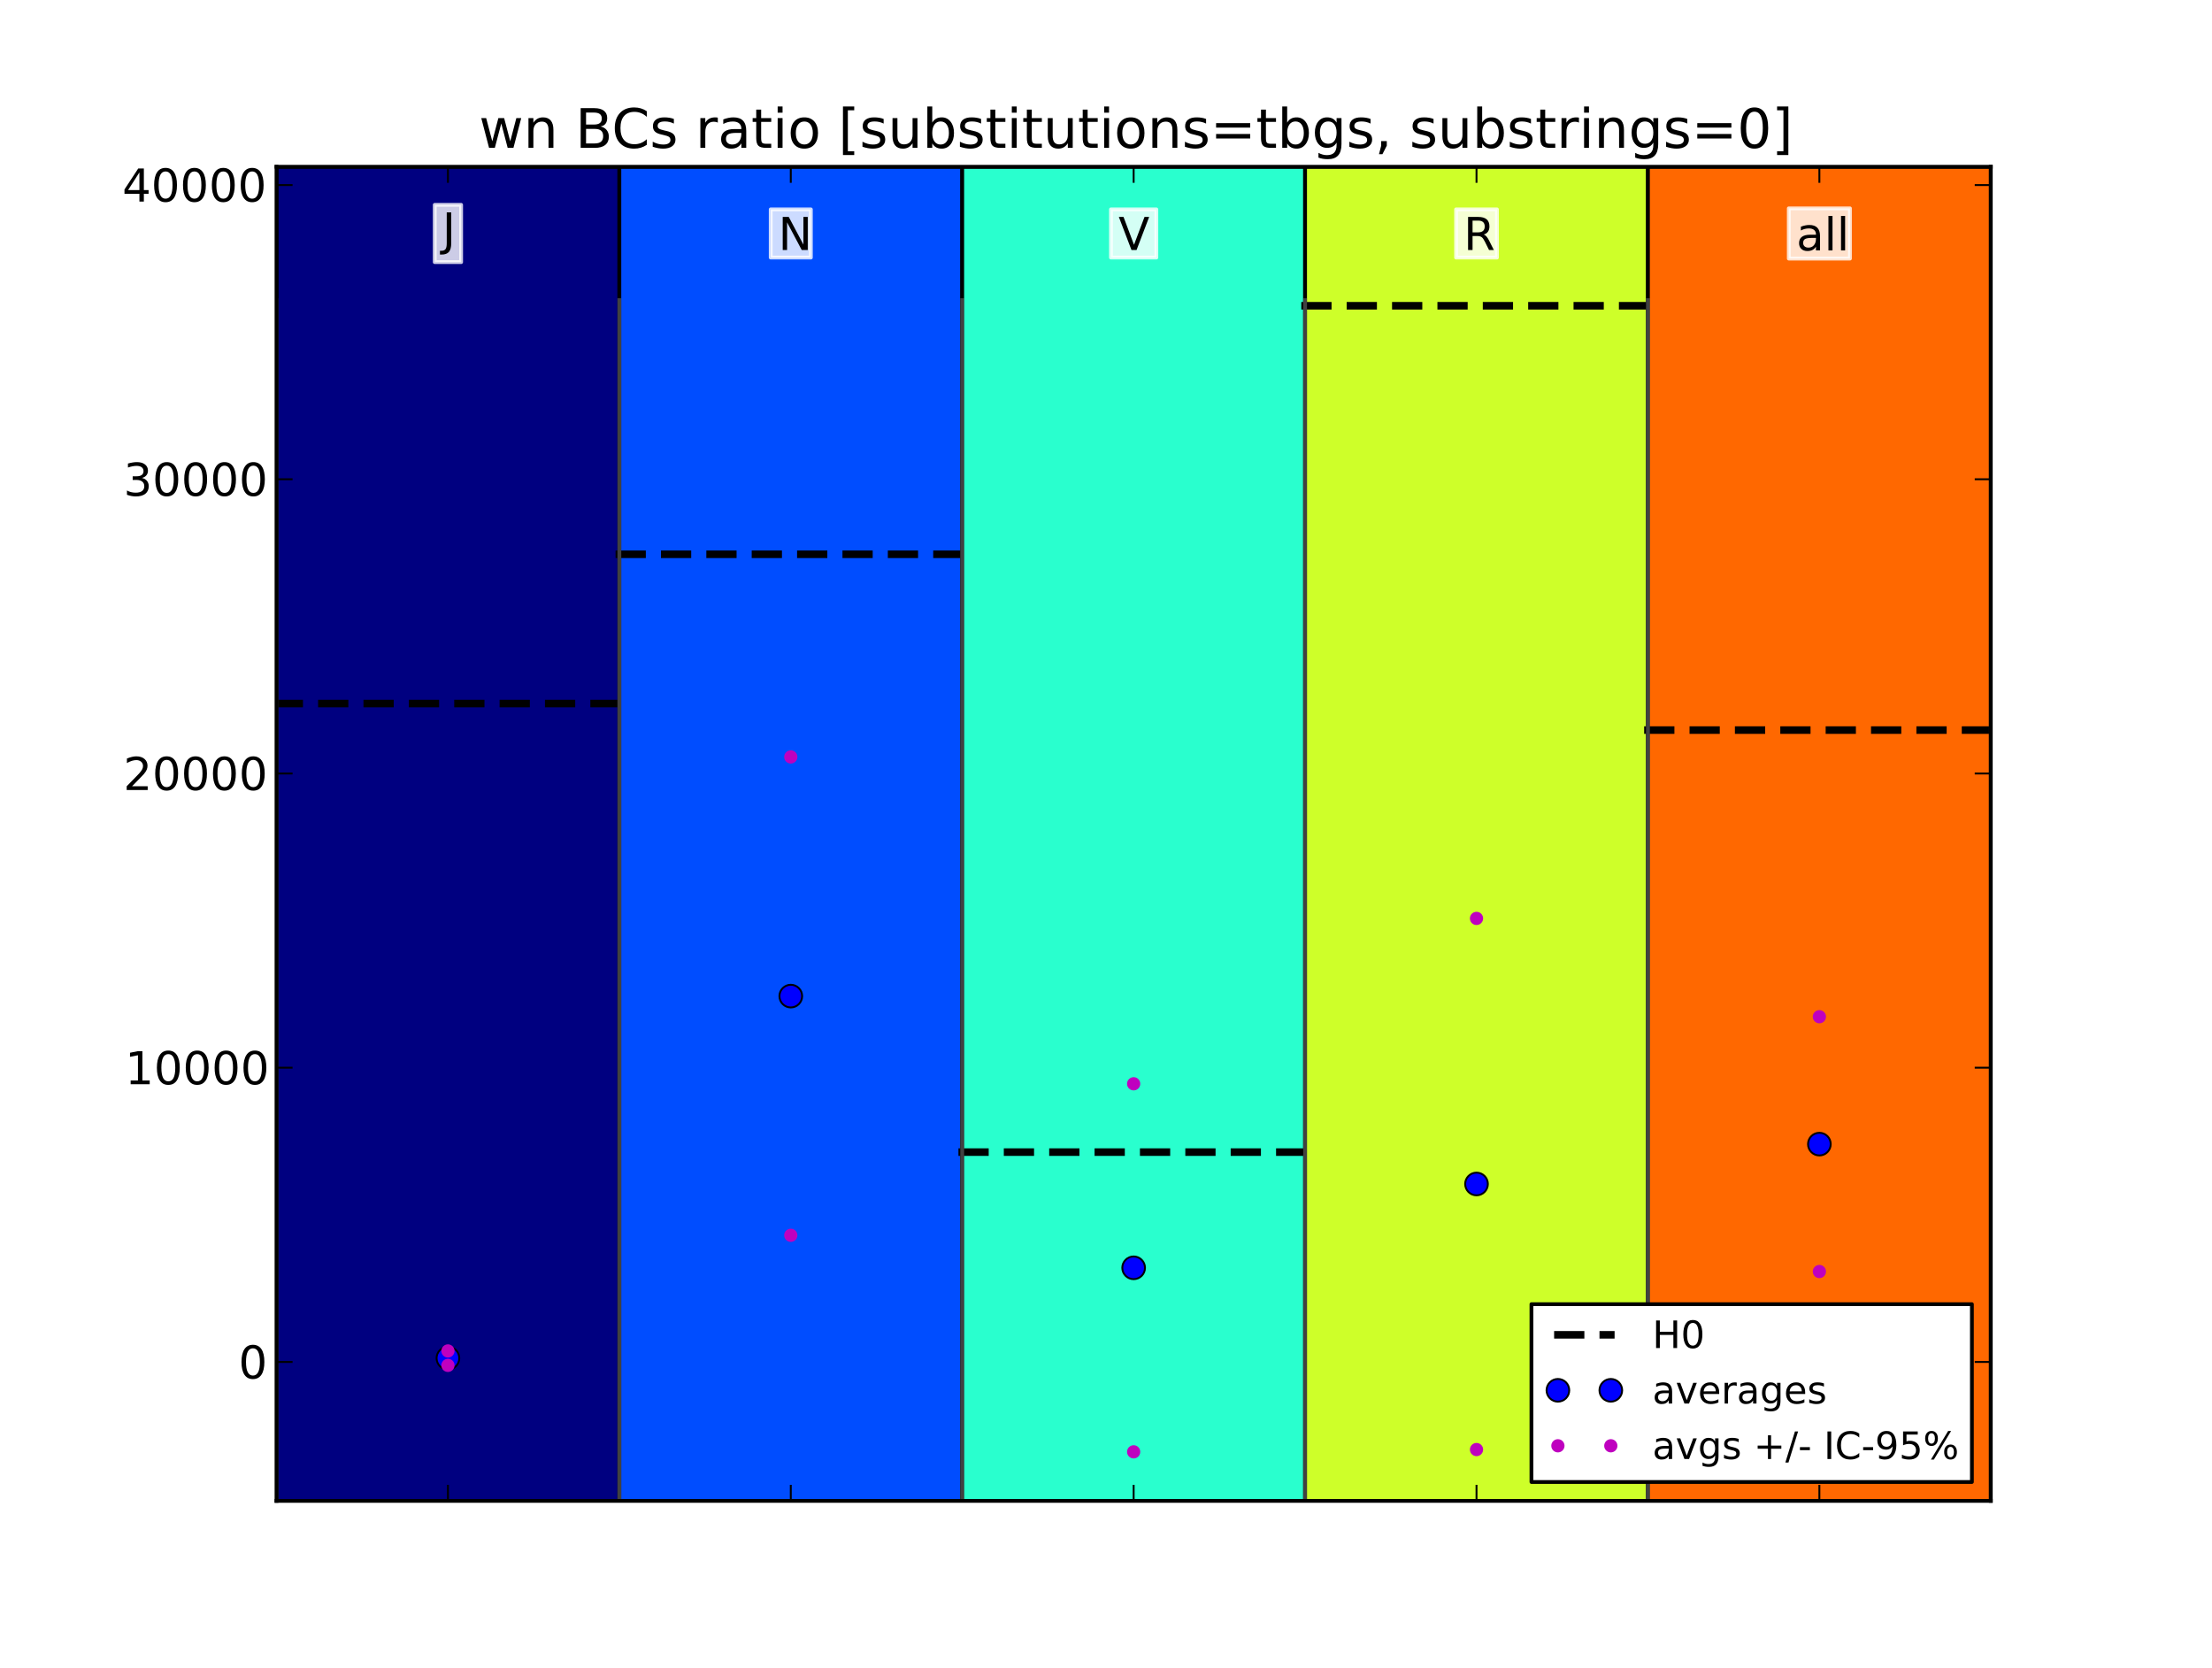 <?xml version="1.0" encoding="utf-8" standalone="no"?>
<!DOCTYPE svg PUBLIC "-//W3C//DTD SVG 1.1//EN"
  "http://www.w3.org/Graphics/SVG/1.1/DTD/svg11.dtd">
<!-- Created with matplotlib (http://matplotlib.sourceforge.net/) -->
<svg height="441pt" version="1.1" viewBox="0 0 585 441" width="585pt" xmlns="http://www.w3.org/2000/svg" xmlns:xlink="http://www.w3.org/1999/xlink">
 <defs>
  <style type="text/css">
*{stroke-linecap:square;stroke-linejoin:round;}
  </style>
 </defs>
 <g id="figure_1">
  <g id="patch_1">
   <path d="
M0 441
L585 441
L585 0
L0 0
z
" style="fill:#ffffff;"/>
  </g>
  <g id="axes_1">
   <g id="patch_2">
    <path d="
M73.125 396.9
L526.5 396.9
L526.5 44.1
L73.125 44.1
z
" style="fill:#ffffff;"/>
   </g>
   <g id="PolyCollection_1">
    <defs>
     <path d="
M73.125 -44.1
L73.125 -396.9
L163.8 -396.9
L163.8 -44.1
L163.8 -44.1
L73.125 -44.1
z
" id="C0_0_652ef2921d"/>
    </defs>
    <g clip-path="url(#p5873ec822d)">
     <use style="fill:#000080;opacity:0.15;stroke:#000000;stroke-linecap:butt;" x="0" xlink:href="#C0_0_652ef2921d" y="441.0"/>
    </g>
   </g>
   <g id="PolyCollection_2">
    <defs>
     <path d="
M163.8 -44.1
L163.8 -396.9
L254.475 -396.9
L254.475 -44.1
L254.475 -44.1
L163.8 -44.1
z
" id="C1_0_e4e3020cdb"/>
    </defs>
    <g clip-path="url(#p5873ec822d)">
     <use style="fill:#004dff;opacity:0.15;stroke:#000000;stroke-linecap:butt;" x="0" xlink:href="#C1_0_e4e3020cdb" y="441.0"/>
    </g>
   </g>
   <g id="PolyCollection_3">
    <defs>
     <path d="
M254.475 -44.1
L254.475 -396.9
L345.15 -396.9
L345.15 -44.1
L345.15 -44.1
L254.475 -44.1
z
" id="C2_0_a921b13bfc"/>
    </defs>
    <g clip-path="url(#p5873ec822d)">
     <use style="fill:#29ffce;opacity:0.15;stroke:#000000;stroke-linecap:butt;" x="0" xlink:href="#C2_0_a921b13bfc" y="441.0"/>
    </g>
   </g>
   <g id="PolyCollection_4">
    <defs>
     <path d="
M345.15 -44.1
L345.15 -396.9
L435.825 -396.9
L435.825 -44.1
L435.825 -44.1
L345.15 -44.1
z
" id="C3_0_50cd1b933e"/>
    </defs>
    <g clip-path="url(#p5873ec822d)">
     <use style="fill:#ceff29;opacity:0.15;stroke:#000000;stroke-linecap:butt;" x="0" xlink:href="#C3_0_50cd1b933e" y="441.0"/>
    </g>
   </g>
   <g id="PolyCollection_5">
    <defs>
     <path d="
M435.825 -44.1
L435.825 -396.9
L526.5 -396.9
L526.5 -44.1
L526.5 -44.1
L435.825 -44.1
z
" id="C4_0_7447bed151"/>
    </defs>
    <g clip-path="url(#p5873ec822d)">
     <use style="fill:#ff6800;opacity:0.15;stroke:#000000;stroke-linecap:butt;" x="0" xlink:href="#C4_0_7447bed151" y="441.0"/>
    </g>
   </g>
   <g id="line2d_1">
    <path clip-path="url(#p5873ec822d)" d="
M73.125 186.047
L163.8 186.047" style="fill:none;stroke:#000000;stroke-dasharray:6,6;stroke-dashoffset:0.0;stroke-linecap:butt;stroke-width:2;"/>
   </g>
   <g id="line2d_2">
    <path clip-path="url(#p5873ec822d)" d="
M163.8 146.579
L254.475 146.579" style="fill:none;stroke:#000000;stroke-dasharray:6,6;stroke-dashoffset:0.0;stroke-linecap:butt;stroke-width:2;"/>
   </g>
   <g id="line2d_3">
    <path clip-path="url(#p5873ec822d)" d="
M254.475 304.671
L345.15 304.671" style="fill:none;stroke:#000000;stroke-dasharray:6,6;stroke-dashoffset:0.0;stroke-linecap:butt;stroke-width:2;"/>
   </g>
   <g id="line2d_4">
    <path clip-path="url(#p5873ec822d)" d="
M345.15 80.853
L435.825 80.853" style="fill:none;stroke:#000000;stroke-dasharray:6,6;stroke-dashoffset:0.0;stroke-linecap:butt;stroke-width:2;"/>
   </g>
   <g id="line2d_5">
    <path clip-path="url(#p5873ec822d)" d="
M435.825 193.066
L526.5 193.066" style="fill:none;stroke:#000000;stroke-dasharray:6,6;stroke-dashoffset:0.0;stroke-linecap:butt;stroke-width:2;"/>
   </g>
   <g id="line2d_6">
    <defs>
     <path d="
M0 3
C0.796 3 1.559 2.684 2.121 2.121
C2.684 1.559 3 0.796 3 0
C3 -0.796 2.684 -1.559 2.121 -2.121
C1.559 -2.684 0.796 -3 0 -3
C-0.796 -3 -1.559 -2.684 -2.121 -2.121
C-2.684 -1.559 -3 -0.796 -3 0
C-3 0.796 -2.684 1.559 -2.121 2.121
C-1.559 2.684 -0.796 3 0 3
z
" id="m97ccdbe907" style="stroke:#000000;stroke-linecap:butt;stroke-width:0.5;"/>
    </defs>
    <g clip-path="url(#p5873ec822d)">
     <use style="fill:#0000ff;stroke:#000000;stroke-linecap:butt;stroke-width:0.5;" x="118.463" xlink:href="#m97ccdbe907" y="359.155"/>
    </g>
   </g>
   <g id="line2d_7">
    <defs>
     <path d="
M0 1.5
C0.398 1.5 0.779 1.342 1.061 1.061
C1.342 0.779 1.5 0.398 1.5 0
C1.5 -0.398 1.342 -0.779 1.061 -1.061
C0.779 -1.342 0.398 -1.5 0 -1.5
C-0.398 -1.5 -0.779 -1.342 -1.061 -1.061
C-1.342 -0.779 -1.5 -0.398 -1.5 0
C-1.5 0.398 -1.342 0.779 -1.061 1.061
C-0.779 1.342 -0.398 1.5 0 1.5
z
" id="mc0debf2262" style="stroke:#bf00bf;stroke-linecap:butt;stroke-width:0.5;"/>
    </defs>
    <g clip-path="url(#p5873ec822d)">
     <use style="fill:#bf00bf;stroke:#bf00bf;stroke-linecap:butt;stroke-width:0.5;" x="118.463" xlink:href="#mc0debf2262" y="361.062"/>
    </g>
   </g>
   <g id="line2d_8">
    <g clip-path="url(#p5873ec822d)">
     <use style="fill:#bf00bf;stroke:#bf00bf;stroke-linecap:butt;stroke-width:0.5;" x="118.463" xlink:href="#mc0debf2262" y="357.247"/>
    </g>
   </g>
   <g id="line2d_9">
    <path clip-path="url(#p5873ec822d)" d="
M73.125 396.9
L73.125 79.38" style="fill:none;opacity:0.3;stroke:#808080;"/>
   </g>
   <g id="line2d_10">
    <path clip-path="url(#p5873ec822d)" d="
M163.8 396.9
L163.8 79.38" style="fill:none;opacity:0.3;stroke:#808080;"/>
   </g>
   <g id="line2d_11">
    <g clip-path="url(#p5873ec822d)">
     <use style="fill:#0000ff;stroke:#000000;stroke-linecap:butt;stroke-width:0.5;" x="209.137" xlink:href="#m97ccdbe907" y="263.414"/>
    </g>
   </g>
   <g id="line2d_12">
    <g clip-path="url(#p5873ec822d)">
     <use style="fill:#bf00bf;stroke:#bf00bf;stroke-linecap:butt;stroke-width:0.5;" x="209.137" xlink:href="#mc0debf2262" y="326.665"/>
    </g>
   </g>
   <g id="line2d_13">
    <g clip-path="url(#p5873ec822d)">
     <use style="fill:#bf00bf;stroke:#bf00bf;stroke-linecap:butt;stroke-width:0.5;" x="209.137" xlink:href="#mc0debf2262" y="200.163"/>
    </g>
   </g>
   <g id="line2d_14">
    <path clip-path="url(#p5873ec822d)" d="
M163.8 396.9
L163.8 79.38" style="fill:none;opacity:0.3;stroke:#808080;"/>
   </g>
   <g id="line2d_15">
    <path clip-path="url(#p5873ec822d)" d="
M254.475 396.9
L254.475 79.38" style="fill:none;opacity:0.3;stroke:#808080;"/>
   </g>
   <g id="line2d_16">
    <g clip-path="url(#p5873ec822d)">
     <use style="fill:#0000ff;stroke:#000000;stroke-linecap:butt;stroke-width:0.5;" x="299.812" xlink:href="#m97ccdbe907" y="335.264"/>
    </g>
   </g>
   <g id="line2d_17">
    <g clip-path="url(#p5873ec822d)">
     <use style="fill:#bf00bf;stroke:#bf00bf;stroke-linecap:butt;stroke-width:0.5;" x="299.812" xlink:href="#mc0debf2262" y="383.927"/>
    </g>
   </g>
   <g id="line2d_18">
    <g clip-path="url(#p5873ec822d)">
     <use style="fill:#bf00bf;stroke:#bf00bf;stroke-linecap:butt;stroke-width:0.5;" x="299.812" xlink:href="#mc0debf2262" y="286.6"/>
    </g>
   </g>
   <g id="line2d_19">
    <path clip-path="url(#p5873ec822d)" d="
M254.475 396.9
L254.475 79.38" style="fill:none;opacity:0.3;stroke:#808080;"/>
   </g>
   <g id="line2d_20">
    <path clip-path="url(#p5873ec822d)" d="
M345.15 396.9
L345.15 79.38" style="fill:none;opacity:0.3;stroke:#808080;"/>
   </g>
   <g id="line2d_21">
    <g clip-path="url(#p5873ec822d)">
     <use style="fill:#0000ff;stroke:#000000;stroke-linecap:butt;stroke-width:0.5;" x="390.488" xlink:href="#m97ccdbe907" y="313.095"/>
    </g>
   </g>
   <g id="line2d_22">
    <g clip-path="url(#p5873ec822d)">
     <use style="fill:#bf00bf;stroke:#bf00bf;stroke-linecap:butt;stroke-width:0.5;" x="390.488" xlink:href="#mc0debf2262" y="383.323"/>
    </g>
   </g>
   <g id="line2d_23">
    <g clip-path="url(#p5873ec822d)">
     <use style="fill:#bf00bf;stroke:#bf00bf;stroke-linecap:butt;stroke-width:0.5;" x="390.488" xlink:href="#mc0debf2262" y="242.868"/>
    </g>
   </g>
   <g id="line2d_24">
    <path clip-path="url(#p5873ec822d)" d="
M345.15 396.9
L345.15 79.38" style="fill:none;opacity:0.3;stroke:#808080;"/>
   </g>
   <g id="line2d_25">
    <path clip-path="url(#p5873ec822d)" d="
M435.825 396.9
L435.825 79.38" style="fill:none;opacity:0.3;stroke:#808080;"/>
   </g>
   <g id="line2d_26">
    <g clip-path="url(#p5873ec822d)">
     <use style="fill:#0000ff;stroke:#000000;stroke-linecap:butt;stroke-width:0.5;" x="481.163" xlink:href="#m97ccdbe907" y="302.555"/>
    </g>
   </g>
   <g id="line2d_27">
    <g clip-path="url(#p5873ec822d)">
     <use style="fill:#bf00bf;stroke:#bf00bf;stroke-linecap:butt;stroke-width:0.5;" x="481.163" xlink:href="#mc0debf2262" y="336.245"/>
    </g>
   </g>
   <g id="line2d_28">
    <g clip-path="url(#p5873ec822d)">
     <use style="fill:#bf00bf;stroke:#bf00bf;stroke-linecap:butt;stroke-width:0.5;" x="481.163" xlink:href="#mc0debf2262" y="268.865"/>
    </g>
   </g>
   <g id="line2d_29">
    <path clip-path="url(#p5873ec822d)" d="
M435.825 396.9
L435.825 79.38" style="fill:none;opacity:0.3;stroke:#808080;"/>
   </g>
   <g id="line2d_30">
    <path clip-path="url(#p5873ec822d)" d="
M526.5 396.9
L526.5 79.38" style="fill:none;opacity:0.3;stroke:#808080;"/>
   </g>
   <g id="matplotlib.axis_1">
    <g id="xtick_1">
     <g id="line2d_31">
      <defs>
       <path d="
M0 0
L0 -4" id="m0012dd4eef" style="stroke:#000000;stroke-linecap:butt;stroke-width:0.5;"/>
      </defs>
      <g>
       <use style="stroke:#000000;stroke-linecap:butt;stroke-width:0.5;" x="118.463" xlink:href="#m0012dd4eef" y="396.9"/>
      </g>
     </g>
     <g id="line2d_32">
      <defs>
       <path d="
M0 0
L0 4" id="m476344969c" style="stroke:#000000;stroke-linecap:butt;stroke-width:0.5;"/>
      </defs>
      <g>
       <use style="stroke:#000000;stroke-linecap:butt;stroke-width:0.5;" x="118.463" xlink:href="#m476344969c" y="44.1"/>
      </g>
     </g>
    </g>
    <g id="xtick_2">
     <g id="line2d_33">
      <g>
       <use style="stroke:#000000;stroke-linecap:butt;stroke-width:0.5;" x="209.137" xlink:href="#m0012dd4eef" y="396.9"/>
      </g>
     </g>
     <g id="line2d_34">
      <g>
       <use style="stroke:#000000;stroke-linecap:butt;stroke-width:0.5;" x="209.137" xlink:href="#m476344969c" y="44.1"/>
      </g>
     </g>
    </g>
    <g id="xtick_3">
     <g id="line2d_35">
      <g>
       <use style="stroke:#000000;stroke-linecap:butt;stroke-width:0.5;" x="299.812" xlink:href="#m0012dd4eef" y="396.9"/>
      </g>
     </g>
     <g id="line2d_36">
      <g>
       <use style="stroke:#000000;stroke-linecap:butt;stroke-width:0.5;" x="299.812" xlink:href="#m476344969c" y="44.1"/>
      </g>
     </g>
    </g>
    <g id="xtick_4">
     <g id="line2d_37">
      <g>
       <use style="stroke:#000000;stroke-linecap:butt;stroke-width:0.5;" x="390.488" xlink:href="#m0012dd4eef" y="396.9"/>
      </g>
     </g>
     <g id="line2d_38">
      <g>
       <use style="stroke:#000000;stroke-linecap:butt;stroke-width:0.5;" x="390.488" xlink:href="#m476344969c" y="44.1"/>
      </g>
     </g>
    </g>
    <g id="xtick_5">
     <g id="line2d_39">
      <g>
       <use style="stroke:#000000;stroke-linecap:butt;stroke-width:0.5;" x="481.163" xlink:href="#m0012dd4eef" y="396.9"/>
      </g>
     </g>
     <g id="line2d_40">
      <g>
       <use style="stroke:#000000;stroke-linecap:butt;stroke-width:0.5;" x="481.163" xlink:href="#m476344969c" y="44.1"/>
      </g>
     </g>
    </g>
   </g>
   <g id="matplotlib.axis_2">
    <g id="ytick_1">
     <g id="line2d_41">
      <defs>
       <path d="
M0 0
L4 0" id="me8a85f7bf6" style="stroke:#000000;stroke-linecap:butt;stroke-width:0.5;"/>
      </defs>
      <g>
       <use style="stroke:#000000;stroke-linecap:butt;stroke-width:0.5;" x="73.125" xlink:href="#me8a85f7bf6" y="360.155"/>
      </g>
     </g>
     <g id="line2d_42">
      <defs>
       <path d="
M0 0
L-4 0" id="m1a32005dea" style="stroke:#000000;stroke-linecap:butt;stroke-width:0.5;"/>
      </defs>
      <g>
       <use style="stroke:#000000;stroke-linecap:butt;stroke-width:0.5;" x="526.5" xlink:href="#m1a32005dea" y="360.155"/>
      </g>
     </g>
     <g id="text_1">
      <!-- 0 -->
      <defs>
       <path d="
M31.781 66.406
Q24.172 66.406 20.328 58.906
Q16.5 51.422 16.5 36.375
Q16.5 21.391 20.328 13.891
Q24.172 6.391 31.781 6.391
Q39.453 6.391 43.281 13.891
Q47.125 21.391 47.125 36.375
Q47.125 51.422 43.281 58.906
Q39.453 66.406 31.781 66.406
M31.781 74.219
Q44.047 74.219 50.516 64.516
Q56.984 54.828 56.984 36.375
Q56.984 17.969 50.516 8.266
Q44.047 -1.422 31.781 -1.422
Q19.531 -1.422 13.062 8.266
Q6.594 17.969 6.594 36.375
Q6.594 54.828 13.062 64.516
Q19.531 74.219 31.781 74.219" id="DejaVuSans-30"/>
      </defs>
      <g transform="translate(63.078 364.523)scale(0.12 -0.12)">
       <use xlink:href="#DejaVuSans-30"/>
      </g>
     </g>
    </g>
    <g id="ytick_2">
     <g id="line2d_43">
      <g>
       <use style="stroke:#000000;stroke-linecap:butt;stroke-width:0.5;" x="73.125" xlink:href="#me8a85f7bf6" y="282.35"/>
      </g>
     </g>
     <g id="line2d_44">
      <g>
       <use style="stroke:#000000;stroke-linecap:butt;stroke-width:0.5;" x="526.5" xlink:href="#m1a32005dea" y="282.35"/>
      </g>
     </g>
     <g id="text_2">
      <!-- 10000 -->
      <defs>
       <path d="
M12.406 8.297
L28.516 8.297
L28.516 63.922
L10.984 60.406
L10.984 69.391
L28.422 72.906
L38.281 72.906
L38.281 8.297
L54.391 8.297
L54.391 0
L12.406 0
z
" id="DejaVuSans-31"/>
      </defs>
      <g transform="translate(33.065 286.718)scale(0.12 -0.12)">
       <use xlink:href="#DejaVuSans-31"/>
       <use x="63.623" xlink:href="#DejaVuSans-30"/>
       <use x="127.246" xlink:href="#DejaVuSans-30"/>
       <use x="190.869" xlink:href="#DejaVuSans-30"/>
       <use x="254.492" xlink:href="#DejaVuSans-30"/>
      </g>
     </g>
    </g>
    <g id="ytick_3">
     <g id="line2d_45">
      <g>
       <use style="stroke:#000000;stroke-linecap:butt;stroke-width:0.5;" x="73.125" xlink:href="#me8a85f7bf6" y="204.546"/>
      </g>
     </g>
     <g id="line2d_46">
      <g>
       <use style="stroke:#000000;stroke-linecap:butt;stroke-width:0.5;" x="526.5" xlink:href="#m1a32005dea" y="204.546"/>
      </g>
     </g>
     <g id="text_3">
      <!-- 20000 -->
      <defs>
       <path d="
M19.188 8.297
L53.609 8.297
L53.609 0
L7.328 0
L7.328 8.297
Q12.938 14.109 22.625 23.891
Q32.328 33.688 34.812 36.531
Q39.547 41.844 41.422 45.531
Q43.312 49.219 43.312 52.781
Q43.312 58.594 39.234 62.25
Q35.156 65.922 28.609 65.922
Q23.969 65.922 18.812 64.312
Q13.672 62.703 7.812 59.422
L7.812 69.391
Q13.766 71.781 18.938 73
Q24.125 74.219 28.422 74.219
Q39.75 74.219 46.484 68.547
Q53.219 62.891 53.219 53.422
Q53.219 48.922 51.531 44.891
Q49.859 40.875 45.406 35.406
Q44.188 33.984 37.641 27.219
Q31.109 20.453 19.188 8.297" id="DejaVuSans-32"/>
      </defs>
      <g transform="translate(32.626 208.914)scale(0.12 -0.12)">
       <use xlink:href="#DejaVuSans-32"/>
       <use x="63.623" xlink:href="#DejaVuSans-30"/>
       <use x="127.246" xlink:href="#DejaVuSans-30"/>
       <use x="190.869" xlink:href="#DejaVuSans-30"/>
       <use x="254.492" xlink:href="#DejaVuSans-30"/>
      </g>
     </g>
    </g>
    <g id="ytick_4">
     <g id="line2d_47">
      <g>
       <use style="stroke:#000000;stroke-linecap:butt;stroke-width:0.5;" x="73.125" xlink:href="#me8a85f7bf6" y="126.741"/>
      </g>
     </g>
     <g id="line2d_48">
      <g>
       <use style="stroke:#000000;stroke-linecap:butt;stroke-width:0.5;" x="526.5" xlink:href="#m1a32005dea" y="126.741"/>
      </g>
     </g>
     <g id="text_4">
      <!-- 30000 -->
      <defs>
       <path d="
M40.578 39.312
Q47.656 37.797 51.625 33
Q55.609 28.219 55.609 21.188
Q55.609 10.406 48.188 4.484
Q40.766 -1.422 27.094 -1.422
Q22.516 -1.422 17.656 -0.516
Q12.797 0.391 7.625 2.203
L7.625 11.719
Q11.719 9.328 16.594 8.109
Q21.484 6.891 26.812 6.891
Q36.078 6.891 40.938 10.547
Q45.797 14.203 45.797 21.188
Q45.797 27.641 41.281 31.266
Q36.766 34.906 28.719 34.906
L20.219 34.906
L20.219 43.016
L29.109 43.016
Q36.375 43.016 40.234 45.922
Q44.094 48.828 44.094 54.297
Q44.094 59.906 40.109 62.906
Q36.141 65.922 28.719 65.922
Q24.656 65.922 20.016 65.031
Q15.375 64.156 9.812 62.312
L9.812 71.094
Q15.438 72.656 20.344 73.438
Q25.25 74.219 29.594 74.219
Q40.828 74.219 47.359 69.109
Q53.906 64.016 53.906 55.328
Q53.906 49.266 50.438 45.094
Q46.969 40.922 40.578 39.312" id="DejaVuSans-33"/>
      </defs>
      <g transform="translate(32.662 131.109)scale(0.12 -0.12)">
       <use xlink:href="#DejaVuSans-33"/>
       <use x="63.623" xlink:href="#DejaVuSans-30"/>
       <use x="127.246" xlink:href="#DejaVuSans-30"/>
       <use x="190.869" xlink:href="#DejaVuSans-30"/>
       <use x="254.492" xlink:href="#DejaVuSans-30"/>
      </g>
     </g>
    </g>
    <g id="ytick_5">
     <g id="line2d_49">
      <g>
       <use style="stroke:#000000;stroke-linecap:butt;stroke-width:0.5;" x="73.125" xlink:href="#me8a85f7bf6" y="48.937"/>
      </g>
     </g>
     <g id="line2d_50">
      <g>
       <use style="stroke:#000000;stroke-linecap:butt;stroke-width:0.5;" x="526.5" xlink:href="#m1a32005dea" y="48.937"/>
      </g>
     </g>
     <g id="text_5">
      <!-- 40000 -->
      <defs>
       <path d="
M37.797 64.312
L12.891 25.391
L37.797 25.391
z

M35.203 72.906
L47.609 72.906
L47.609 25.391
L58.016 25.391
L58.016 17.188
L47.609 17.188
L47.609 0
L37.797 0
L37.797 17.188
L4.891 17.188
L4.891 26.703
z
" id="DejaVuSans-34"/>
      </defs>
      <g transform="translate(32.334 53.305)scale(0.12 -0.12)">
       <use xlink:href="#DejaVuSans-34"/>
       <use x="63.623" xlink:href="#DejaVuSans-30"/>
       <use x="127.246" xlink:href="#DejaVuSans-30"/>
       <use x="190.869" xlink:href="#DejaVuSans-30"/>
       <use x="254.492" xlink:href="#DejaVuSans-30"/>
      </g>
     </g>
    </g>
   </g>
   <g id="patch_3">
    <path d="
M73.125 44.1
L526.5 44.1" style="fill:none;stroke:#000000;"/>
   </g>
   <g id="patch_4">
    <path d="
M526.5 396.9
L526.5 44.1" style="fill:none;stroke:#000000;"/>
   </g>
   <g id="patch_5">
    <path d="
M73.125 396.9
L526.5 396.9" style="fill:none;stroke:#000000;"/>
   </g>
   <g id="patch_6">
    <path d="
M73.125 396.9
L73.125 44.1" style="fill:none;stroke:#000000;"/>
   </g>
   <g id="text_6">
    <g id="patch_7">
     <path d="
M114.972 69.315
L121.953 69.315
L121.953 54.165
L114.972 54.165
z
" style="fill:#ffffff;opacity:0.8;stroke:#ffffff;"/>
    </g>
    <!-- J -->
    <defs>
     <path d="
M9.812 72.906
L19.672 72.906
L19.672 5.078
Q19.672 -8.109 14.672 -14.062
Q9.672 -20.016 -1.422 -20.016
L-5.172 -20.016
L-5.172 -11.719
L-2.094 -11.719
Q4.438 -11.719 7.125 -8.047
Q9.812 -4.391 9.812 5.078
z
" id="DejaVuSans-4a"/>
    </defs>
    <g transform="translate(116.972 64.913)scale(0.12 -0.12)">
     <use xlink:href="#DejaVuSans-4a"/>
    </g>
   </g>
   <g id="text_7">
    <g id="patch_8">
     <path d="
M203.827 68.114
L214.448 68.114
L214.448 55.366
L203.827 55.366
z
" style="fill:#ffffff;opacity:0.8;stroke:#ffffff;"/>
    </g>
    <!-- N -->
    <defs>
     <path d="
M9.812 72.906
L23.094 72.906
L55.422 11.922
L55.422 72.906
L64.984 72.906
L64.984 0
L51.703 0
L19.391 60.984
L19.391 0
L9.812 0
z
" id="DejaVuSans-4e"/>
    </defs>
    <g transform="translate(205.827 66.114)scale(0.12 -0.12)">
     <use xlink:href="#DejaVuSans-4e"/>
    </g>
   </g>
   <g id="text_8">
    <g id="patch_9">
     <path d="
M293.805 68.114
L305.82 68.114
L305.82 55.366
L293.805 55.366
z
" style="fill:#ffffff;opacity:0.8;stroke:#ffffff;"/>
    </g>
    <!-- V -->
    <defs>
     <path d="
M28.609 0
L0.781 72.906
L11.078 72.906
L34.188 11.531
L57.328 72.906
L67.578 72.906
L39.797 0
z
" id="DejaVuSans-56"/>
    </defs>
    <g transform="translate(295.805 66.114)scale(0.12 -0.12)">
     <use xlink:href="#DejaVuSans-56"/>
    </g>
   </g>
   <g id="text_9">
    <g id="patch_10">
     <path d="
M385.08 68.114
L395.895 68.114
L395.895 55.366
L385.08 55.366
z
" style="fill:#ffffff;opacity:0.8;stroke:#ffffff;"/>
    </g>
    <!-- R -->
    <defs>
     <path d="
M44.391 34.188
Q47.562 33.109 50.562 29.594
Q53.562 26.078 56.594 19.922
L66.609 0
L56 0
L46.688 18.703
Q43.062 26.031 39.672 28.422
Q36.281 30.812 30.422 30.812
L19.672 30.812
L19.672 0
L9.812 0
L9.812 72.906
L32.078 72.906
Q44.578 72.906 50.734 67.672
Q56.891 62.453 56.891 51.906
Q56.891 45.016 53.688 40.469
Q50.484 35.938 44.391 34.188
M19.672 64.797
L19.672 38.922
L32.078 38.922
Q39.203 38.922 42.844 42.219
Q46.484 45.516 46.484 51.906
Q46.484 58.297 42.844 61.547
Q39.203 64.797 32.078 64.797
z
" id="DejaVuSans-52"/>
    </defs>
    <g transform="translate(387.08 66.114)scale(0.12 -0.12)">
     <use xlink:href="#DejaVuSans-52"/>
    </g>
   </g>
   <g id="text_10">
    <g id="patch_11">
     <path d="
M473.074 68.384
L489.251 68.384
L489.251 55.096
L473.074 55.096
z
" style="fill:#ffffff;opacity:0.8;stroke:#ffffff;"/>
    </g>
    <!-- all -->
    <defs>
     <path d="
M9.422 75.984
L18.406 75.984
L18.406 0
L9.422 0
z
" id="DejaVuSans-6c"/>
     <path d="
M34.281 27.484
Q23.391 27.484 19.188 25
Q14.984 22.516 14.984 16.5
Q14.984 11.719 18.141 8.906
Q21.297 6.109 26.703 6.109
Q34.188 6.109 38.703 11.406
Q43.219 16.703 43.219 25.484
L43.219 27.484
z

M52.203 31.203
L52.203 0
L43.219 0
L43.219 8.297
Q40.141 3.328 35.547 0.953
Q30.953 -1.422 24.312 -1.422
Q15.922 -1.422 10.953 3.297
Q6 8.016 6 15.922
Q6 25.141 12.172 29.828
Q18.359 34.516 30.609 34.516
L43.219 34.516
L43.219 35.406
Q43.219 41.609 39.141 45
Q35.062 48.391 27.688 48.391
Q23 48.391 18.547 47.266
Q14.109 46.141 10.016 43.891
L10.016 52.203
Q14.938 54.109 19.578 55.047
Q24.219 56 28.609 56
Q40.484 56 46.344 49.844
Q52.203 43.703 52.203 31.203" id="DejaVuSans-61"/>
    </defs>
    <g transform="translate(475.074 66.214)scale(0.12 -0.12)">
     <use xlink:href="#DejaVuSans-61"/>
     <use x="61.279" xlink:href="#DejaVuSans-6c"/>
     <use x="89.062" xlink:href="#DejaVuSans-6c"/>
    </g>
   </g>
   <g id="text_11">
    <!-- wn BCs ratio [substitutions=tbgs, substrings=0] -->
    <defs>
     <path d="
M45.406 27.984
Q45.406 37.75 41.375 43.109
Q37.359 48.484 30.078 48.484
Q22.859 48.484 18.828 43.109
Q14.797 37.75 14.797 27.984
Q14.797 18.266 18.828 12.891
Q22.859 7.516 30.078 7.516
Q37.359 7.516 41.375 12.891
Q45.406 18.266 45.406 27.984
M54.391 6.781
Q54.391 -7.172 48.188 -13.984
Q42 -20.797 29.203 -20.797
Q24.469 -20.797 20.266 -20.094
Q16.062 -19.391 12.109 -17.922
L12.109 -9.188
Q16.062 -11.328 19.922 -12.344
Q23.781 -13.375 27.781 -13.375
Q36.625 -13.375 41.016 -8.766
Q45.406 -4.156 45.406 5.172
L45.406 9.625
Q42.625 4.781 38.281 2.391
Q33.938 0 27.875 0
Q17.828 0 11.672 7.656
Q5.516 15.328 5.516 27.984
Q5.516 40.672 11.672 48.328
Q17.828 56 27.875 56
Q33.938 56 38.281 53.609
Q42.625 51.219 45.406 46.391
L45.406 54.688
L54.391 54.688
z
" id="DejaVuSans-67"/>
     <path d="
M11.719 12.406
L22.016 12.406
L22.016 4
L14.016 -11.625
L7.719 -11.625
L11.719 4
z
" id="DejaVuSans-2c"/>
     <path d="
M10.594 45.406
L73.188 45.406
L73.188 37.203
L10.594 37.203
z

M10.594 25.484
L73.188 25.484
L73.188 17.188
L10.594 17.188
z
" id="DejaVuSans-3d"/>
     <path d="
M30.609 48.391
Q23.391 48.391 19.188 42.75
Q14.984 37.109 14.984 27.297
Q14.984 17.484 19.156 11.844
Q23.344 6.203 30.609 6.203
Q37.797 6.203 41.984 11.859
Q46.188 17.531 46.188 27.297
Q46.188 37.016 41.984 42.703
Q37.797 48.391 30.609 48.391
M30.609 56
Q42.328 56 49.016 48.375
Q55.719 40.766 55.719 27.297
Q55.719 13.875 49.016 6.219
Q42.328 -1.422 30.609 -1.422
Q18.844 -1.422 12.172 6.219
Q5.516 13.875 5.516 27.297
Q5.516 40.766 12.172 48.375
Q18.844 56 30.609 56" id="DejaVuSans-6f"/>
     <path d="
M8.594 75.984
L29.297 75.984
L29.297 69
L17.578 69
L17.578 -6.203
L29.297 -6.203
L29.297 -13.188
L8.594 -13.188
z
" id="DejaVuSans-5b"/>
     <path d="
M54.891 33.016
L54.891 0
L45.906 0
L45.906 32.719
Q45.906 40.484 42.875 44.328
Q39.844 48.188 33.797 48.188
Q26.516 48.188 22.312 43.547
Q18.109 38.922 18.109 30.906
L18.109 0
L9.078 0
L9.078 54.688
L18.109 54.688
L18.109 46.188
Q21.344 51.125 25.703 53.562
Q30.078 56 35.797 56
Q45.219 56 50.047 50.172
Q54.891 44.344 54.891 33.016" id="DejaVuSans-6e"/>
     <path d="
M30.422 75.984
L30.422 -13.188
L9.719 -13.188
L9.719 -6.203
L21.391 -6.203
L21.391 69
L9.719 69
L9.719 75.984
z
" id="DejaVuSans-5d"/>
     <path id="DejaVuSans-20"/>
     <path d="
M19.672 34.812
L19.672 8.109
L35.5 8.109
Q43.453 8.109 47.281 11.406
Q51.125 14.703 51.125 21.484
Q51.125 28.328 47.281 31.562
Q43.453 34.812 35.5 34.812
z

M19.672 64.797
L19.672 42.828
L34.281 42.828
Q41.5 42.828 45.031 45.531
Q48.578 48.25 48.578 53.812
Q48.578 59.328 45.031 62.062
Q41.5 64.797 34.281 64.797
z

M9.812 72.906
L35.016 72.906
Q46.297 72.906 52.391 68.219
Q58.5 63.531 58.5 54.891
Q58.5 48.188 55.375 44.234
Q52.25 40.281 46.188 39.312
Q53.469 37.75 57.5 32.781
Q61.531 27.828 61.531 20.406
Q61.531 10.641 54.891 5.312
Q48.25 0 35.984 0
L9.812 0
z
" id="DejaVuSans-42"/>
     <path d="
M64.406 67.281
L64.406 56.891
Q59.422 61.531 53.781 63.812
Q48.141 66.109 41.797 66.109
Q29.297 66.109 22.656 58.469
Q16.016 50.828 16.016 36.375
Q16.016 21.969 22.656 14.328
Q29.297 6.688 41.797 6.688
Q48.141 6.688 53.781 8.984
Q59.422 11.281 64.406 15.922
L64.406 5.609
Q59.234 2.094 53.438 0.328
Q47.656 -1.422 41.219 -1.422
Q24.656 -1.422 15.125 8.703
Q5.609 18.844 5.609 36.375
Q5.609 53.953 15.125 64.078
Q24.656 74.219 41.219 74.219
Q47.75 74.219 53.531 72.484
Q59.328 70.75 64.406 67.281" id="DejaVuSans-43"/>
     <path d="
M8.5 21.578
L8.5 54.688
L17.484 54.688
L17.484 21.922
Q17.484 14.156 20.5 10.266
Q23.531 6.391 29.594 6.391
Q36.859 6.391 41.078 11.031
Q45.312 15.672 45.312 23.688
L45.312 54.688
L54.297 54.688
L54.297 0
L45.312 0
L45.312 8.406
Q42.047 3.422 37.719 1
Q33.406 -1.422 27.688 -1.422
Q18.266 -1.422 13.375 4.438
Q8.5 10.297 8.5 21.578
M31.109 56
z
" id="DejaVuSans-75"/>
     <path d="
M18.312 70.219
L18.312 54.688
L36.812 54.688
L36.812 47.703
L18.312 47.703
L18.312 18.016
Q18.312 11.328 20.141 9.422
Q21.969 7.516 27.594 7.516
L36.812 7.516
L36.812 0
L27.594 0
Q17.188 0 13.234 3.875
Q9.281 7.766 9.281 18.016
L9.281 47.703
L2.688 47.703
L2.688 54.688
L9.281 54.688
L9.281 70.219
z
" id="DejaVuSans-74"/>
     <path d="
M4.203 54.688
L13.188 54.688
L24.422 12.016
L35.594 54.688
L46.188 54.688
L57.422 12.016
L68.609 54.688
L77.594 54.688
L63.281 0
L52.688 0
L40.922 44.828
L29.109 0
L18.5 0
z
" id="DejaVuSans-77"/>
     <path d="
M48.688 27.297
Q48.688 37.203 44.609 42.844
Q40.531 48.484 33.406 48.484
Q26.266 48.484 22.188 42.844
Q18.109 37.203 18.109 27.297
Q18.109 17.391 22.188 11.75
Q26.266 6.109 33.406 6.109
Q40.531 6.109 44.609 11.75
Q48.688 17.391 48.688 27.297
M18.109 46.391
Q20.953 51.266 25.266 53.625
Q29.594 56 35.594 56
Q45.562 56 51.781 48.094
Q58.016 40.188 58.016 27.297
Q58.016 14.406 51.781 6.484
Q45.562 -1.422 35.594 -1.422
Q29.594 -1.422 25.266 0.953
Q20.953 3.328 18.109 8.203
L18.109 0
L9.078 0
L9.078 75.984
L18.109 75.984
z
" id="DejaVuSans-62"/>
     <path d="
M9.422 54.688
L18.406 54.688
L18.406 0
L9.422 0
z

M9.422 75.984
L18.406 75.984
L18.406 64.594
L9.422 64.594
z
" id="DejaVuSans-69"/>
     <path d="
M44.281 53.078
L44.281 44.578
Q40.484 46.531 36.375 47.5
Q32.281 48.484 27.875 48.484
Q21.188 48.484 17.844 46.438
Q14.5 44.391 14.5 40.281
Q14.5 37.156 16.891 35.375
Q19.281 33.594 26.516 31.984
L29.594 31.297
Q39.156 29.25 43.188 25.516
Q47.219 21.781 47.219 15.094
Q47.219 7.469 41.188 3.016
Q35.156 -1.422 24.609 -1.422
Q20.219 -1.422 15.453 -0.562
Q10.688 0.297 5.422 2
L5.422 11.281
Q10.406 8.688 15.234 7.391
Q20.062 6.109 24.812 6.109
Q31.156 6.109 34.562 8.281
Q37.984 10.453 37.984 14.406
Q37.984 18.062 35.516 20.016
Q33.062 21.969 24.703 23.781
L21.578 24.516
Q13.234 26.266 9.516 29.906
Q5.812 33.547 5.812 39.891
Q5.812 47.609 11.281 51.797
Q16.75 56 26.812 56
Q31.781 56 36.172 55.266
Q40.578 54.547 44.281 53.078" id="DejaVuSans-73"/>
     <path d="
M41.109 46.297
Q39.594 47.172 37.812 47.578
Q36.031 48 33.891 48
Q26.266 48 22.188 43.047
Q18.109 38.094 18.109 28.812
L18.109 0
L9.078 0
L9.078 54.688
L18.109 54.688
L18.109 46.188
Q20.953 51.172 25.484 53.578
Q30.031 56 36.531 56
Q37.453 56 38.578 55.875
Q39.703 55.766 41.062 55.516
z
" id="DejaVuSans-72"/>
    </defs>
    <g transform="translate(126.676 39.1)scale(0.144 -0.144)">
     <use xlink:href="#DejaVuSans-77"/>
     <use x="81.787" xlink:href="#DejaVuSans-6e"/>
     <use x="145.166" xlink:href="#DejaVuSans-20"/>
     <use x="176.953" xlink:href="#DejaVuSans-42"/>
     <use x="243.807" xlink:href="#DejaVuSans-43"/>
     <use x="313.631" xlink:href="#DejaVuSans-73"/>
     <use x="365.73" xlink:href="#DejaVuSans-20"/>
     <use x="397.518" xlink:href="#DejaVuSans-72"/>
     <use x="438.631" xlink:href="#DejaVuSans-61"/>
     <use x="499.91" xlink:href="#DejaVuSans-74"/>
     <use x="539.119" xlink:href="#DejaVuSans-69"/>
     <use x="566.902" xlink:href="#DejaVuSans-6f"/>
     <use x="628.084" xlink:href="#DejaVuSans-20"/>
     <use x="659.871" xlink:href="#DejaVuSans-5b"/>
     <use x="698.885" xlink:href="#DejaVuSans-73"/>
     <use x="750.984" xlink:href="#DejaVuSans-75"/>
     <use x="814.363" xlink:href="#DejaVuSans-62"/>
     <use x="877.84" xlink:href="#DejaVuSans-73"/>
     <use x="929.939" xlink:href="#DejaVuSans-74"/>
     <use x="969.148" xlink:href="#DejaVuSans-69"/>
     <use x="996.932" xlink:href="#DejaVuSans-74"/>
     <use x="1036.141" xlink:href="#DejaVuSans-75"/>
     <use x="1099.52" xlink:href="#DejaVuSans-74"/>
     <use x="1138.729" xlink:href="#DejaVuSans-69"/>
     <use x="1166.512" xlink:href="#DejaVuSans-6f"/>
     <use x="1227.693" xlink:href="#DejaVuSans-6e"/>
     <use x="1291.072" xlink:href="#DejaVuSans-73"/>
     <use x="1343.172" xlink:href="#DejaVuSans-3d"/>
     <use x="1426.961" xlink:href="#DejaVuSans-74"/>
     <use x="1466.17" xlink:href="#DejaVuSans-62"/>
     <use x="1529.646" xlink:href="#DejaVuSans-67"/>
     <use x="1593.123" xlink:href="#DejaVuSans-73"/>
     <use x="1645.223" xlink:href="#DejaVuSans-2c"/>
     <use x="1677.01" xlink:href="#DejaVuSans-20"/>
     <use x="1708.797" xlink:href="#DejaVuSans-73"/>
     <use x="1760.896" xlink:href="#DejaVuSans-75"/>
     <use x="1824.275" xlink:href="#DejaVuSans-62"/>
     <use x="1887.752" xlink:href="#DejaVuSans-73"/>
     <use x="1939.852" xlink:href="#DejaVuSans-74"/>
     <use x="1979.061" xlink:href="#DejaVuSans-72"/>
     <use x="2020.174" xlink:href="#DejaVuSans-69"/>
     <use x="2047.957" xlink:href="#DejaVuSans-6e"/>
     <use x="2111.336" xlink:href="#DejaVuSans-67"/>
     <use x="2174.812" xlink:href="#DejaVuSans-73"/>
     <use x="2226.912" xlink:href="#DejaVuSans-3d"/>
     <use x="2310.701" xlink:href="#DejaVuSans-30"/>
     <use x="2374.324" xlink:href="#DejaVuSans-5d"/>
    </g>
   </g>
   <g id="legend_1">
    <g id="patch_12">
     <path d="
M405.016 391.902
L521.502 391.902
L521.502 344.886
L405.016 344.886
L405.016 391.902
z
" style="fill:#ffffff;stroke:#000000;"/>
    </g>
    <g id="line2d_51">
     <path d="
M412.013 352.982
L426.007 352.982" style="fill:none;stroke:#000000;stroke-dasharray:6,6;stroke-dashoffset:0.0;stroke-linecap:butt;stroke-width:2;"/>
    </g>
    <g id="line2d_52"/>
    <g id="text_12">
     <!-- H0 -->
     <defs>
      <path d="
M9.812 72.906
L19.672 72.906
L19.672 43.016
L55.516 43.016
L55.516 72.906
L65.375 72.906
L65.375 0
L55.516 0
L55.516 34.719
L19.672 34.719
L19.672 0
L9.812 0
z
" id="DejaVuSans-48"/>
     </defs>
     <g transform="translate(437.003 356.48)scale(0.1 -0.1)">
      <use xlink:href="#DejaVuSans-48"/>
      <use x="75.195" xlink:href="#DejaVuSans-30"/>
     </g>
    </g>
    <g id="line2d_53"/>
    <g id="line2d_54">
     <g>
      <use style="fill:#0000ff;stroke:#000000;stroke-linecap:butt;stroke-width:0.5;" x="412.013" xlink:href="#m97ccdbe907" y="367.654"/>
      <use style="fill:#0000ff;stroke:#000000;stroke-linecap:butt;stroke-width:0.5;" x="426.007" xlink:href="#m97ccdbe907" y="367.654"/>
     </g>
    </g>
    <g id="text_13">
     <!-- averages -->
     <defs>
      <path d="
M2.984 54.688
L12.5 54.688
L29.594 8.797
L46.688 54.688
L56.203 54.688
L35.688 0
L23.484 0
z
" id="DejaVuSans-76"/>
      <path d="
M56.203 29.594
L56.203 25.203
L14.891 25.203
Q15.484 15.922 20.484 11.062
Q25.484 6.203 34.422 6.203
Q39.594 6.203 44.453 7.469
Q49.312 8.734 54.109 11.281
L54.109 2.781
Q49.266 0.734 44.188 -0.344
Q39.109 -1.422 33.891 -1.422
Q20.797 -1.422 13.156 6.188
Q5.516 13.812 5.516 26.812
Q5.516 40.234 12.766 48.109
Q20.016 56 32.328 56
Q43.359 56 49.781 48.891
Q56.203 41.797 56.203 29.594
M47.219 32.234
Q47.125 39.594 43.094 43.984
Q39.062 48.391 32.422 48.391
Q24.906 48.391 20.391 44.141
Q15.875 39.891 15.188 32.172
z
" id="DejaVuSans-65"/>
     </defs>
     <g transform="translate(437.003 371.152)scale(0.1 -0.1)">
      <use xlink:href="#DejaVuSans-61"/>
      <use x="61.279" xlink:href="#DejaVuSans-76"/>
      <use x="120.459" xlink:href="#DejaVuSans-65"/>
      <use x="181.982" xlink:href="#DejaVuSans-72"/>
      <use x="223.096" xlink:href="#DejaVuSans-61"/>
      <use x="284.375" xlink:href="#DejaVuSans-67"/>
      <use x="347.852" xlink:href="#DejaVuSans-65"/>
      <use x="409.375" xlink:href="#DejaVuSans-73"/>
     </g>
    </g>
    <g id="line2d_55"/>
    <g id="line2d_56">
     <g>
      <use style="fill:#bf00bf;stroke:#bf00bf;stroke-linecap:butt;stroke-width:0.5;" x="412.013" xlink:href="#mc0debf2262" y="382.326"/>
      <use style="fill:#bf00bf;stroke:#bf00bf;stroke-linecap:butt;stroke-width:0.5;" x="426.007" xlink:href="#mc0debf2262" y="382.326"/>
     </g>
    </g>
    <g id="text_14">
     <!-- avgs +/- IC-95% -->
     <defs>
      <path d="
M46 62.703
L46 35.5
L73.188 35.5
L73.188 27.203
L46 27.203
L46 0
L37.797 0
L37.797 27.203
L10.594 27.203
L10.594 35.5
L37.797 35.5
L37.797 62.703
z
" id="DejaVuSans-2b"/>
      <path d="
M25.391 72.906
L33.688 72.906
L8.297 -9.281
L0 -9.281
z
" id="DejaVuSans-2f"/>
      <path d="
M4.891 31.391
L31.203 31.391
L31.203 23.391
L4.891 23.391
z
" id="DejaVuSans-2d"/>
      <path d="
M10.797 72.906
L49.516 72.906
L49.516 64.594
L19.828 64.594
L19.828 46.734
Q21.969 47.469 24.109 47.828
Q26.266 48.188 28.422 48.188
Q40.625 48.188 47.75 41.5
Q54.891 34.812 54.891 23.391
Q54.891 11.625 47.562 5.094
Q40.234 -1.422 26.906 -1.422
Q22.312 -1.422 17.547 -0.641
Q12.797 0.141 7.719 1.703
L7.719 11.625
Q12.109 9.234 16.797 8.062
Q21.484 6.891 26.703 6.891
Q35.156 6.891 40.078 11.328
Q45.016 15.766 45.016 23.391
Q45.016 31 40.078 35.438
Q35.156 39.891 26.703 39.891
Q22.75 39.891 18.812 39.016
Q14.891 38.141 10.797 36.281
z
" id="DejaVuSans-35"/>
      <path d="
M72.703 32.078
Q68.453 32.078 66.031 28.469
Q63.625 24.859 63.625 18.406
Q63.625 12.062 66.031 8.422
Q68.453 4.781 72.703 4.781
Q76.859 4.781 79.266 8.422
Q81.688 12.062 81.688 18.406
Q81.688 24.812 79.266 28.438
Q76.859 32.078 72.703 32.078
M72.703 38.281
Q80.422 38.281 84.953 32.906
Q89.5 27.547 89.5 18.406
Q89.5 9.281 84.938 3.922
Q80.375 -1.422 72.703 -1.422
Q64.891 -1.422 60.344 3.922
Q55.812 9.281 55.812 18.406
Q55.812 27.594 60.375 32.938
Q64.938 38.281 72.703 38.281
M22.312 68.016
Q18.109 68.016 15.688 64.375
Q13.281 60.75 13.281 54.391
Q13.281 47.953 15.672 44.328
Q18.062 40.719 22.312 40.719
Q26.562 40.719 28.969 44.328
Q31.391 47.953 31.391 54.391
Q31.391 60.688 28.953 64.344
Q26.516 68.016 22.312 68.016
M66.406 74.219
L74.219 74.219
L28.609 -1.422
L20.797 -1.422
z

M22.312 74.219
Q30.031 74.219 34.609 68.875
Q39.203 63.531 39.203 54.391
Q39.203 45.172 34.641 39.844
Q30.078 34.516 22.312 34.516
Q14.547 34.516 10.031 39.859
Q5.516 45.219 5.516 54.391
Q5.516 63.484 10.047 68.844
Q14.594 74.219 22.312 74.219" id="DejaVuSans-25"/>
      <path d="
M10.984 1.516
L10.984 10.5
Q14.703 8.734 18.5 7.812
Q22.312 6.891 25.984 6.891
Q35.75 6.891 40.891 13.453
Q46.047 20.016 46.781 33.406
Q43.953 29.203 39.594 26.953
Q35.25 24.703 29.984 24.703
Q19.047 24.703 12.672 31.312
Q6.297 37.938 6.297 49.422
Q6.297 60.641 12.938 67.422
Q19.578 74.219 30.609 74.219
Q43.266 74.219 49.922 64.516
Q56.594 54.828 56.594 36.375
Q56.594 19.141 48.406 8.859
Q40.234 -1.422 26.422 -1.422
Q22.703 -1.422 18.891 -0.688
Q15.094 0.047 10.984 1.516
M30.609 32.422
Q37.25 32.422 41.125 36.953
Q45.016 41.5 45.016 49.422
Q45.016 57.281 41.125 61.844
Q37.25 66.406 30.609 66.406
Q23.969 66.406 20.094 61.844
Q16.219 57.281 16.219 49.422
Q16.219 41.5 20.094 36.953
Q23.969 32.422 30.609 32.422" id="DejaVuSans-39"/>
      <path d="
M9.812 72.906
L19.672 72.906
L19.672 0
L9.812 0
z
" id="DejaVuSans-49"/>
     </defs>
     <g transform="translate(437.003 385.825)scale(0.1 -0.1)">
      <use xlink:href="#DejaVuSans-61"/>
      <use x="61.279" xlink:href="#DejaVuSans-76"/>
      <use x="120.459" xlink:href="#DejaVuSans-67"/>
      <use x="183.936" xlink:href="#DejaVuSans-73"/>
      <use x="236.035" xlink:href="#DejaVuSans-20"/>
      <use x="267.822" xlink:href="#DejaVuSans-2b"/>
      <use x="351.611" xlink:href="#DejaVuSans-2f"/>
      <use x="385.303" xlink:href="#DejaVuSans-2d"/>
      <use x="421.387" xlink:href="#DejaVuSans-20"/>
      <use x="453.174" xlink:href="#DejaVuSans-49"/>
      <use x="482.666" xlink:href="#DejaVuSans-43"/>
      <use x="552.49" xlink:href="#DejaVuSans-2d"/>
      <use x="588.574" xlink:href="#DejaVuSans-39"/>
      <use x="652.197" xlink:href="#DejaVuSans-35"/>
      <use x="715.82" xlink:href="#DejaVuSans-25"/>
     </g>
    </g>
   </g>
  </g>
 </g>
 <defs>
  <clipPath id="p5873ec822d">
   <rect height="352.8" width="453.375" x="73.125" y="44.1"/>
  </clipPath>
 </defs>
</svg>
